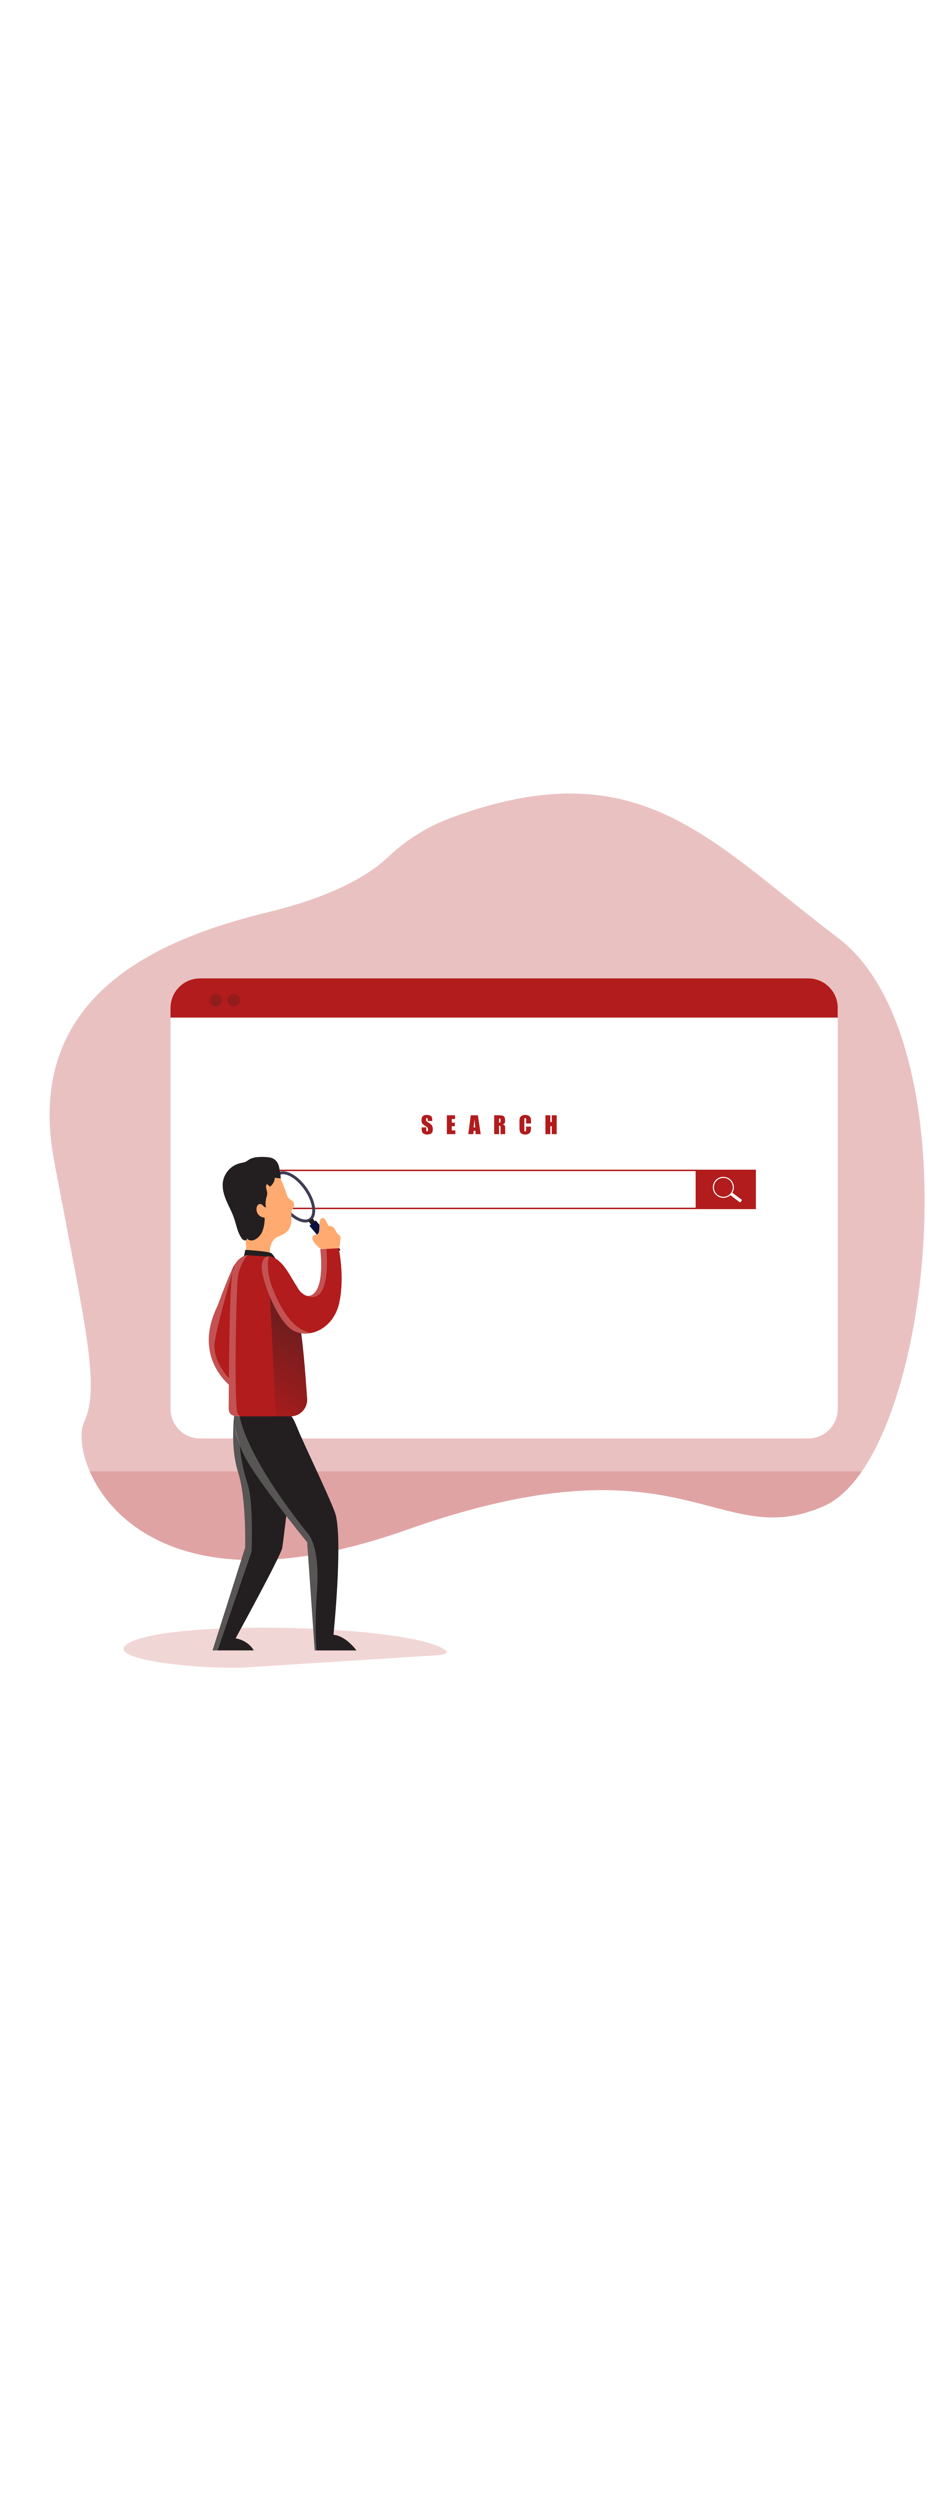 <svg id="_0018_search_engine" xmlns="http://www.w3.org/2000/svg" xmlns:xlink="http://www.w3.org/1999/xlink" viewBox="0 0 500 500" data-imageid="search-engine-46" imageName="Search Engine" class="illustrations_image" style="width: 188px;"><defs><style>.cls-1_search-engine-46{stroke:#fff;stroke-miterlimit:10;stroke-width:.57px;}.cls-1_search-engine-46,.cls-2_search-engine-46{fill:none;}.cls-3_search-engine-46{fill:url(#linear-gradient);}.cls-3_search-engine-46,.cls-4_search-engine-46,.cls-5_search-engine-46,.cls-6_search-engine-46,.cls-7_search-engine-46,.cls-8_search-engine-46,.cls-9_search-engine-46,.cls-10_search-engine-46,.cls-11_search-engine-46,.cls-12_search-engine-46,.cls-13_search-engine-46,.cls-14_search-engine-46{stroke-width:0px;}.cls-4_search-engine-46{opacity:.18;}.cls-4_search-engine-46,.cls-8_search-engine-46,.cls-9_search-engine-46{isolation:isolate;}.cls-4_search-engine-46,.cls-8_search-engine-46,.cls-14_search-engine-46{fill:#68e1fd;}.cls-2_search-engine-46{stroke:#3f3d56;stroke-miterlimit:10;stroke-width:1.56px;}.cls-5_search-engine-46{fill:url(#linear-gradient-4-search-engine-46);}.cls-6_search-engine-46{fill:url(#linear-gradient-2-search-engine-46);}.cls-7_search-engine-46{fill:url(#linear-gradient-3-search-engine-46);}.cls-8_search-engine-46{opacity:.27;}.cls-9_search-engine-46{opacity:.24;}.cls-9_search-engine-46,.cls-12_search-engine-46{fill:#fff;}.cls-10_search-engine-46{fill:#091240;}.cls-11_search-engine-46{fill:#231f20;}.cls-13_search-engine-46{fill:#ffaa71;}</style><linearGradient id="linear-gradient-search-engine-46" x1="-303.26" y1="-840.24" x2="-305.02" y2="-764.65" gradientTransform="translate(409.01 940.5)" gradientUnits="userSpaceOnUse"><stop offset="0" stop-color="#231f20" stop-opacity="0"/><stop offset="1" stop-color="#231f20"/></linearGradient><linearGradient id="linear-gradient-2-search-engine-46" x1="-293.71" y1="-840.02" x2="-295.46" y2="-764.43" xlink:href="#linear-gradient-search-engine-46"/><linearGradient id="linear-gradient-3-search-engine-46" x1="-284.16" y1="-839.8" x2="-285.91" y2="-764.21" xlink:href="#linear-gradient-search-engine-46"/><linearGradient id="linear-gradient-4-search-engine-46" x1="-277.12" y1="-599.02" x2="-215.15" y2="-707.12" xlink:href="#linear-gradient-search-engine-46"/></defs><g id="background_search-engine-46"><path class="cls-8_search-engine-46 targetColor" d="M458.93,367.76c-6.05,8.77-12.76,15.14-20.02,18.37-57.22,25.45-73.91-39.8-222.31,12.7-11.52,4.11-23.26,7.57-35.17,10.36-84.21,19.39-121.85-14.17-133.66-41.43-4.8-11.07-5.35-21.07-3.02-26.14,8.79-19.04.78-50.09-15.94-139.06-16.72-88.97,57.22-118.49,114.72-132.47,36.85-8.95,54.8-21.25,62.94-28.93,9.46-9.04,20.63-16.09,32.86-20.74,82.73-30.87,122.9-3.12,172.21,36.23,10.89,8.65,22.23,17.95,34.52,27.21,64.55,48.71,54.55,223.44,12.87,283.9Z" style="fill: rgb(178, 28, 28);"/><path class="cls-4_search-engine-46 targetColor" d="M458.93,367.76c-6.05,8.77-12.76,15.14-20.02,18.37-57.22,25.45-73.91-39.8-222.31,12.7-109.17,38.58-155.48-.28-168.83-31.07h411.16Z" style="fill: rgb(178, 28, 28);"/></g><g id="windows_search-engine-46"><path class="cls-12_search-engine-46" d="M446.07,121.21v213.35c0,8.65-7.02,15.67-15.67,15.67H106.52c-8.65.03-15.68-6.96-15.72-15.61V121.21c0-8.65,7.02-15.67,15.67-15.67h323.92c8.65,0,15.67,7.01,15.68,15.66h0s0,0,0,0Z"/><path class="cls-14_search-engine-46 targetColor" d="M371.2,228.27h-237.45v-21h237.45v21ZM134.53,227.49h235.89v-19.44h-235.89v19.44Z" style="fill: rgb(178, 28, 28);"/><rect class="cls-14_search-engine-46 targetColor" x="371.2" y="207.28" width="31.3" height="20.99" style="fill: rgb(178, 28, 28);"/><circle class="cls-1_search-engine-46" cx="385.17" cy="216.68" r="5.31"/><rect class="cls-12_search-engine-46" x="391.01" y="218.55" width="1.68" height="6.91" transform="translate(-20.93 402.14) rotate(-53.11)"/><path class="cls-14_search-engine-46 targetColor" d="M446.07,121.21v5.17H90.8v-5.17c0-8.66,7.02-15.67,15.68-15.67h323.92c8.65,0,15.67,7.01,15.68,15.66h0s0,0,0,0Z" style="fill: rgb(178, 28, 28);"/><path class="cls-3_search-engine-46" d="M108.68,117.08c0,1.84-1.49,3.32-3.32,3.32s-3.32-1.49-3.32-3.32c0-1.84,1.49-3.32,3.32-3.32h0c1.83,0,3.32,1.48,3.32,3.31h0v.02Z"/><path class="cls-6_search-engine-46" d="M118.24,117.08c0,1.84-1.49,3.32-3.32,3.32s-3.32-1.49-3.32-3.32c0-1.84,1.49-3.32,3.32-3.32h0c1.83,0,3.32,1.48,3.32,3.31h0v.02Z"/><path class="cls-7_search-engine-46" d="M127.8,117.08c0,1.84-1.49,3.32-3.32,3.32s-3.32-1.49-3.32-3.32c0-1.84,1.49-3.32,3.32-3.32h0c1.83,0,3.32,1.48,3.32,3.31h0v.02Z"/><path class="cls-14_search-engine-46 targetColor" d="M230.2,181.39h-2.45v-.78c.02-.23,0-.45-.09-.66-.07-.1-.19-.16-.31-.14-.15,0-.28.06-.36.19-.09.18-.13.38-.12.59-.01.27.03.53.13.78.21.27.47.48.78.62.83.42,1.58,1,2.19,1.69.35.66.51,1.4.45,2.15.03.53-.05,1.06-.25,1.56-.22.39-.56.69-.97.86-.53.23-1.1.35-1.68.34-.62.02-1.23-.12-1.79-.4-.44-.21-.78-.57-.98-1.01-.17-.56-.25-1.15-.23-1.74v-.66h2.43v1.22c-.02.25.01.5.1.73.08.12.22.18.36.16.16,0,.31-.07.39-.2.1-.19.14-.4.12-.61.05-.4-.04-.81-.24-1.16-.37-.34-.78-.65-1.22-.91-.45-.28-.88-.59-1.29-.94-.23-.22-.41-.48-.53-.78-.3-.98-.27-2.04.09-3,.22-.37.55-.67.95-.84.49-.2,1.03-.31,1.56-.3.59-.02,1.19.1,1.73.33.41.15.74.45.95.83.19.54.27,1.12.23,1.69l.02.41Z" style="fill: rgb(178, 28, 28);"/><path class="cls-14_search-engine-46 targetColor" d="M237.95,178.35h4.35v2.01h-1.74v1.9h1.63v1.91h-1.63v2.21h1.91v2.01h-4.53v-10.04Z" style="fill: rgb(178, 28, 28);"/><path class="cls-14_search-engine-46 targetColor" d="M254.47,178.35l1.49,10.04h-2.67l-.14-1.81h-.94l-.16,1.81h-2.7l1.33-10.04h3.78ZM253.08,184.81c-.14-1.14-.27-2.54-.4-4.21-.27,1.92-.43,3.32-.5,4.21h.9Z" style="fill: rgb(178, 28, 28);"/><path class="cls-14_search-engine-46 targetColor" d="M263.12,178.35h1.85c.83-.02,1.67.02,2.5.14.44.09.82.35,1.07.73.32.57.46,1.22.41,1.87.05.54-.05,1.08-.29,1.56-.29.31-.7.49-1.12.5.39.06.76.24,1.05.52.15.17.27.37.34.59.06.49.08.99.06,1.48v2.65h-2.46v-3.34c.03-.34,0-.68-.12-1-.09-.12-.31-.2-.67-.2v4.53h-2.61v-10.04ZM265.73,180.07v2.23c.21.02.42-.02.62-.12.12-.09.18-.34.18-.78v-.59c.04-.22-.03-.45-.17-.62-.19-.11-.41-.15-.62-.12Z" style="fill: rgb(178, 28, 28);"/><path class="cls-14_search-engine-46 targetColor" d="M282.78,182.72h-2.61v-1.75c.02-.32,0-.64-.09-.94-.07-.13-.22-.21-.37-.19-.17-.02-.34.07-.41.23-.07.33-.1.66-.09.99v4.68c-.03.32-.01.64.05.96.07.15.22.24.39.23.17.02.33-.07.39-.23.09-.34.12-.7.09-1.05v-1.29h2.61v.39c.03.74-.04,1.49-.23,2.21-.17.48-.49.88-.92,1.15-.56.34-1.21.51-1.87.49-.66.03-1.31-.12-1.89-.42-.47-.24-.82-.65-.98-1.15-.19-.72-.27-1.46-.24-2.21v-2.93c0-.54.02-1.09.07-1.63.06-.38.21-.74.44-1.05.27-.35.62-.62,1.02-.78,1.11-.43,2.35-.38,3.41.16.45.24.8.63.98,1.11.19.67.27,1.38.24,2.08l-.02.95Z" style="fill: rgb(178, 28, 28);"/><path class="cls-14_search-engine-46 targetColor" d="M296.43,178.35v10.04h-2.61v-4.22h-.78v4.22h-2.61v-10.04h2.61v3.59h.78v-3.59h2.61Z" style="fill: rgb(178, 28, 28);"/></g><g id="character_search-engine-46"><path class="cls-4_search-engine-46 targetColor" d="M69.66,458.52c-19.46,9.42,39.8,14.91,61.35,13.53l94.6-6.04c4.09-.26,14.95-.37,11.76-2.97-16.3-13.27-142.03-16.97-167.71-4.53Z" style="fill: rgb(178, 28, 28);"/><path class="cls-11_search-engine-46" d="M150.32,408.35c-.65,4.18-24.86,48.21-24.86,48.21,7.08,1.28,9.65,6.43,9.65,6.43h-21.93l17.35-54.63s.78-26.11-3.77-40.26c-3-9.44-2.82-20.37-2.34-26.61.23-3.12.52-5.06.52-5.06l32.36,14.63s-6.33,53.13-6.98,57.29Z"/><path class="cls-11_search-engine-46" d="M189.79,463.01h-22.22v-.12l-4.01-57.42s-18.78-22.88-29.7-39.58c-10.93-16.69-9.05-27.72-9.05-27.72h29.89c1.51.61,3.56,6.54,4.88,9.51,5.56,12.61,18.19,38.7,19.3,43.7,3.55,15.8-1.3,63.3-1.3,63.3,6.76.6,12.22,8.32,12.22,8.32Z"/><path class="cls-14_search-engine-46 targetColor" d="M131.91,310.92l-7.27,13.03c-.97-.68-1.89-1.43-2.75-2.24-5.66-5.21-17.17-19.45-6.06-41.98,0,0,5.11-13.93,7.98-19.89.37-.95.9-1.83,1.56-2.61,1.7-1.18,6.53,53.69,6.53,53.69Z" style="fill: rgb(178, 28, 28);"/><ellipse class="cls-2_search-engine-46" cx="156.64" cy="221.75" rx="7.45" ry="14.75" transform="translate(-98.59 129.19) rotate(-34.83)"/><polygon class="cls-11_search-engine-46" points="164.15 234.56 168.63 240.76 170.99 238.99 166.45 233.19 164.15 234.56"/><rect class="cls-10_search-engine-46" x="170.83" y="233.34" width="4.41" height="20.38" transform="translate(-116.1 168.35) rotate(-40.03)"/><path class="cls-13_search-engine-46" d="M149.37,211.92s2.04,4.68,3.75,9.67c.45,1.29,2.99,2.11,3.36,3.36.72,2.48-1.19,3.26-1.28,4.68-.32,4.82,1.44,10.08-6.67,13.03-7.2,2.61-4.29,14.36-4.29,14.36,0,0-9.22,4.07-13.27-1.07,0,0,1.51-15.44-4.92-28.73-6.43-13.29,11-27.95,23.33-15.3Z"/><path class="cls-11_search-engine-46" d="M129.83,253.74l.78-3.81s12.76.7,14.05,1.9c.87.89,1.6,1.91,2.15,3.03l-16.97-1.12Z"/><path class="cls-14_search-engine-46 targetColor" d="M154.69,338.5h-27.08c-4.21-.13-5.96-.89-5.85-5.05.2-7.59,0-59.99,2.04-71.8,1.24-7.27,6.57-8.67,7.75-8.9h.22s8.07.69,11.42.65c3.57-.05,7.93,5.17,7.93,5.17,0,0,2.78,10.76,5.26,19.92,1.21,4.48,2.34,8.58,3.06,10.84,1.5,4.78,3.21,26.83,4.11,39.73.32,4.88-3.38,9.09-8.26,9.42h0l-.59.02Z" style="fill: rgb(178, 28, 28);"/><path class="cls-5_search-engine-46" d="M154.69,338.5h-7.8l-3.12-63.51,12.6,3.47c1.21,4.48,2.34,8.58,3.06,10.84,1.5,4.78,3.21,26.83,4.11,39.73.34,4.87-3.33,9.11-8.2,9.45h0l-.65.02Z"/><path class="cls-11_search-engine-46" d="M149.37,211.92l-3.02-.33c-.11,1.93-1.11,3.7-2.7,4.8-.38-.61-.92-1.09-1.56-1.4-1.11,1.29.19,3.2.21,4.89-.06.8-.22,1.59-.48,2.34-.45,1.69-.53,3.46-.23,5.18-1.14-.09-1.68-1.62-2.79-1.84-1.11-.23-1.85.78-2.12,1.74-.56,2.4.92,4.79,3.32,5.36h.16c.26.04.56.08.7.3.08.15.1.33.08.5-.03,2.18-.41,4.33-1.14,6.38-.75,2.07-2.27,3.76-4.24,4.73-1.37.6-3.28.55-4.03-.78.12.69-.73,1.25-1.42,1.1-.67-.23-1.22-.69-1.56-1.31-2.19-3.18-2.75-7.16-4.03-10.8-1.12-3.18-2.8-6.14-4.1-9.26-1.3-3.12-2.23-6.52-1.72-9.85.83-4.93,4.58-8.86,9.46-9.93.9-.12,1.77-.33,2.62-.64.73-.42,1.44-.88,2.12-1.37,1.46-.71,3.06-1.11,4.68-1.17,1.69-.12,3.39-.09,5.08.1,6.24.48,6,6.42,6.45,7.7.03.33.6,3.61.26,3.57Z"/><path class="cls-13_search-engine-46" d="M170.11,235.58c.03-.6.18-1.19.43-1.73.26-.55.83-.9,1.44-.89.78.09,1.22.84,1.56,1.51.5.95.99,1.9,1.48,2.86,1.13-.52,2.42.38,3.12,1.42s1.1,2.29,2.09,3.04c.31.19.59.42.83.69.24.46.32.98.23,1.49l-.16,2.01c-.1,1.31-.27,2.75-1.22,3.68-.9.7-1.99,1.11-3.12,1.17-.99.2-2,.24-3,.12-1.37-.36-2.63-1.05-3.67-2.02-1.51-1.22-5.62-5.2-2.93-6.78,1.05-.62,1.62.09,2.34-1.12s.46-4.07.57-5.44Z"/><path class="cls-14_search-engine-46 targetColor" d="M180.62,278.26c-2.12,9.37-8.73,14.83-15.38,15.98-3.01.57-6.13.13-8.87-1.24-8.43-4.35-17.43-27.25-16.97-34.49.22-3.47,1.7-5.08,3.76-5.12,2.25-.05,5.19,1.78,7.93,5.15,2.74,3.37,4.99,7.91,7.27,11.28.79,1.26,1.76,2.41,2.86,3.42.66.6,1.47,1.01,2.34,1.19,1.18.13,2.37-.25,3.25-1.04,6.24-4.83,3.73-23.75,3.73-23.75l3.22-.19,6.6-.39s3.35,15.44.25,29.2Z" style="fill: rgb(178, 28, 28);"/><path class="cls-9_search-engine-46" d="M126.65,337.26c.36.37.69.78.98,1.2-4.21-.12-5.96-.88-5.85-5.04.2-7.59,0-59.99,2.04-71.8,1.24-7.27,6.57-8.67,7.75-8.9h.2c-2.71,3.35-4.47,7.37-5.1,11.63-.92,6.85-2.19,70.63-.02,72.91Z"/><path class="cls-9_search-engine-46" d="M165.24,294.24c-3.01.57-6.13.13-8.87-1.24-8.43-4.35-17.43-27.25-16.97-34.49.22-3.47,1.7-5.08,3.76-5.12,0,.78-3.38,9.24,6.8,27.22,6.87,12.14,13.48,12.65,15.28,13.63Z"/><path class="cls-12_search-engine-46" d="M161.22,273.24c-1.26-.84-2.25-2.03-2.86-3.42.79,1.26,1.76,2.41,2.86,3.42Z"/><path class="cls-9_search-engine-46" d="M163.57,274.46c1.18.13,2.37-.25,3.25-1.04,6.24-4.83,3.73-23.75,3.73-23.75l3.22-.19s3.17,29.92-10.21,24.97Z"/><path class="cls-9_search-engine-46" d="M114.36,298.66c-1.62,10.3,7.56,19.57,7.56,19.57v3.49c-5.66-5.21-17.17-19.45-6.06-41.98,0,0,5.11-13.93,7.98-19.89v1.78s-7.86,26.75-9.49,37.03Z"/><path class="cls-9_search-engine-46" d="M168.59,463.01c.03.82.15,1.63.34,2.42l-1.29-2.42-.06-.12-4.01-57.42s-18.78-22.88-29.7-39.58c-10.93-16.69-9.05-27.72-9.05-27.72h2.18c.23.08.45.18.66.29,0,0,2.16,19.72,36.06,62.12,0,0,6.68,6.15,5.14,29.46-1.39,20.69-.57,29.38-.27,32.97Z"/><path class="cls-9_search-engine-46" d="M133.94,410.54l-18.07,52.48h-2.68l17.35-54.63s.78-26.11-3.77-40.26c-3-9.44-2.82-20.37-2.34-26.61l3.23,12.49c.59,6.87,1.97,13.65,4.1,20.21,3.39,9.94,2.19,36.33,2.19,36.33Z"/></g></svg>